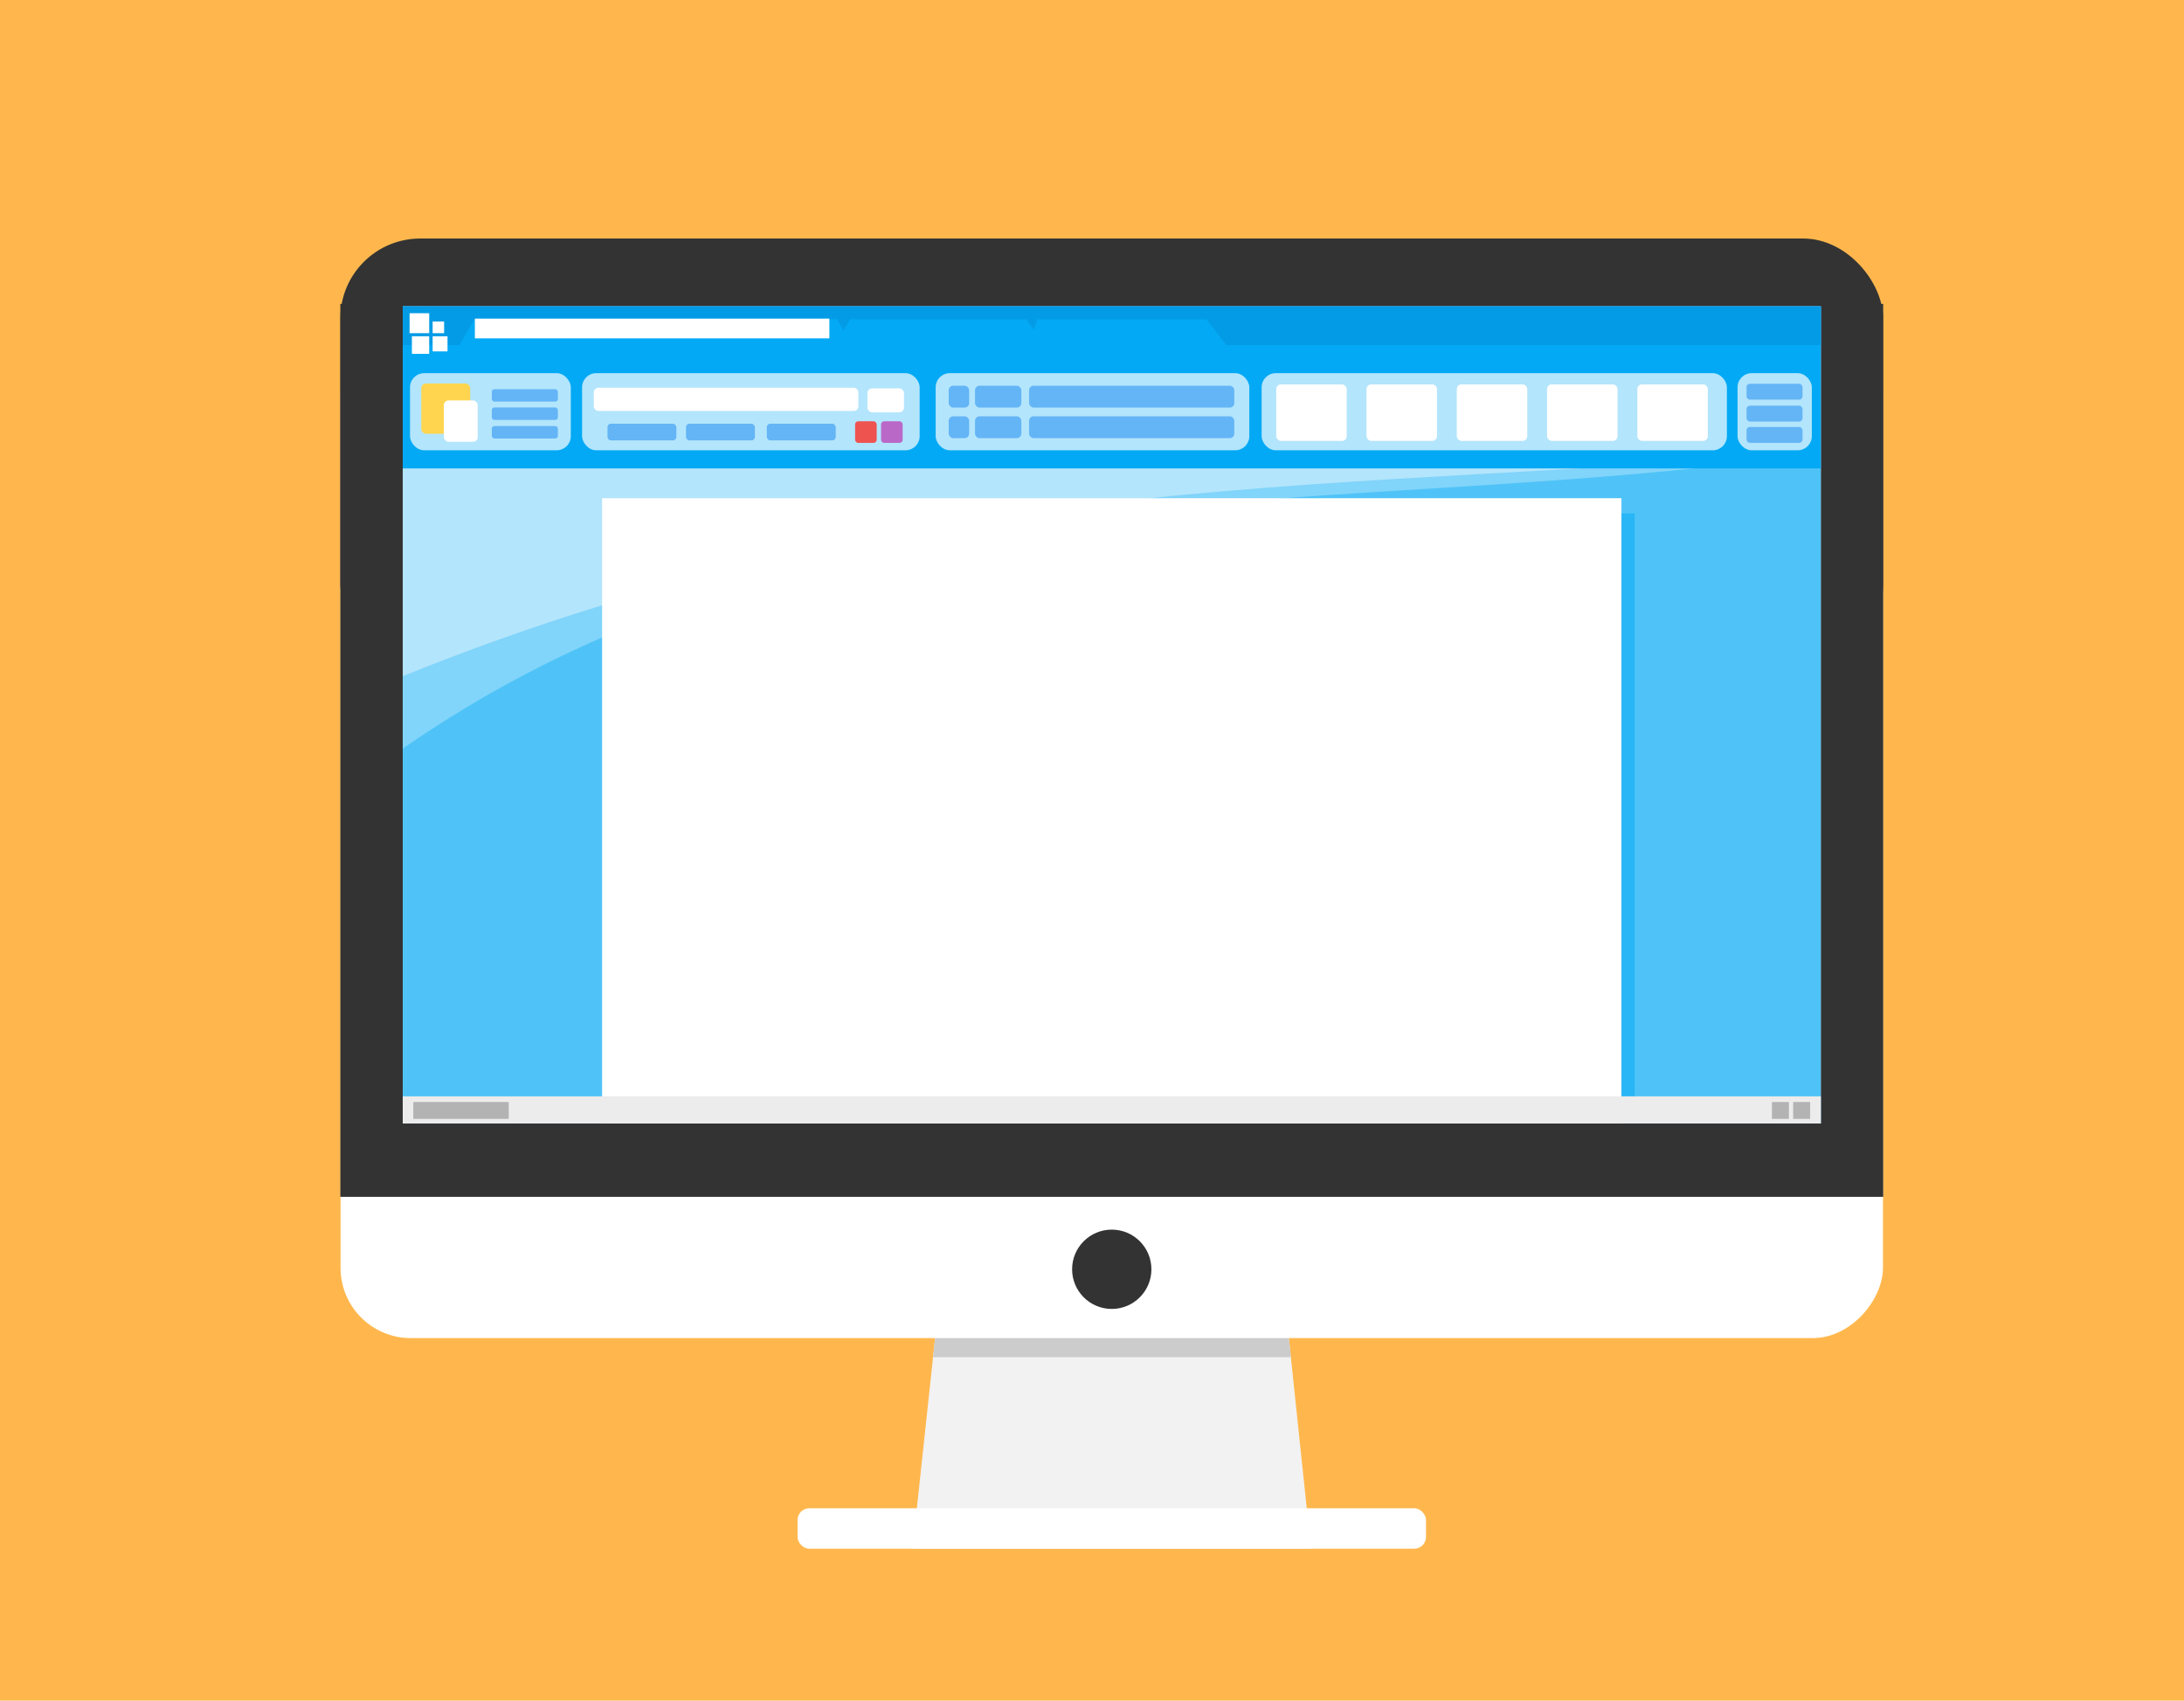 <?xml version="1.0" encoding="UTF-8"?>
<svg width="165.53mm" height="128.89mm" version="1.1" viewBox="0 0 586.529 456.689" xmlns="http://www.w3.org/2000/svg">
 <g transform="translate(-1.0899e-6 -2.362)">
  <rect x="1.0899e-6" y="2.362" width="586.53" height="456.69" fill="#ffb74d"/>
  <path d="m252.97 344.51 91.577 2.071 7.529 71.666h-107.01z" fill="#f2f2f2"/>
  <path d="m252.97 344.51-2.392 22.313h96.095l-2.127-20.242-91.576-2.071z" fill="#ccc"/>
  <rect transform="scale(1,-1)" x="91.462" y="-361.69" width="414.22" height="271.97" ry="18.86" fill="#fff" fill-rule="evenodd"/>
  <path d="m91.401 83.971v239.79h414.34v-239.79zm9.767 12.392h393.01l-52.707 197.51-294.52-19.699z" fill="#333" fill-rule="evenodd"/>
  <rect x="91.412" y="66.411" width="414.31" height="114.18" ry="21.44" fill="#333"/>
  <rect x="108.16" y="84.629" width="380.83" height="219.43" fill="#ececec" fill-rule="evenodd"/>
  <rect x="214.19" y="407.39" width="168.77" height="10.857" ry="3.138" fill="#fff"/>
  <circle cx="298.57" cy="343.21" r="10.648" fill="#333"/>
  <rect x="108.16" y="84.629" width="380.83" height="219.43" fill="#4fc3f7" fill-rule="evenodd"/>
  <path d="m488.84 122.53-380.68 9.439v71.432c115.73-80.613 258.05-60.522 380.68-79.604z" fill="#81d4fa" fill-rule="evenodd"/>
  <path d="m108.16 115.99v67.936c142.1-57.279 257.12-49.136 380.32-60.369v-2.826z" fill="#b3e5fc" fill-rule="evenodd"/>
  <rect x="165.27" y="140.21" width="273.75" height="161.85" fill="#29b6f6" fill-rule="evenodd"/>
  <rect x="161.7" y="136.15" width="273.75" height="167.91" fill="#fff" fill-rule="evenodd"/>
  <rect x="108.16" y="296.77" width="380.83" height="7.284" fill="#ececec" fill-rule="evenodd"/>
  <rect x="108.16" y="84.629" width="380.83" height="43.514" fill="#03a9f4" fill-rule="evenodd"/>
  <rect x="108.16" y="84.629" width="380.83" height="10.414" fill="#039be5" fill-rule="evenodd"/>
  <rect x="110" y="86.469" width="5.268" height="5.357" fill="#fff"/>
  <rect x="110.62" y="92.657" width="4.643" height="4.721" fill="#fff"/>
  <rect x="116.19" y="88.694" width="3.08" height="3.133" fill="#fff"/>
  <rect x="116.19" y="92.657" width="3.995" height="4.062" fill="#fff"/>
  <rect x="110.11" y="102.57" width="43.184" height="20.708" ry="3.788" fill="#b3e5fc"/>
  <rect x="156.32" y="102.57" width="90.661" height="20.708" ry="3.788" fill="#b3e5fc"/>
  <rect x="251.28" y="102.57" width="84.233" height="20.708" ry="3.788" fill="#b3e5fc"/>
  <rect x="466.63" y="102.57" width="19.947" height="20.708" ry="3.788" fill="#b3e5fc"/>
  <rect x="338.82" y="102.57" width="124.95" height="20.708" ry="3.788" fill="#b3e5fc"/>
  <rect x="342.74" y="105.58" width="18.929" height="15.179" ry="1.263" fill="#fff"/>
  <rect x="366.99" y="105.58" width="18.929" height="15.179" ry="1.263" fill="#fff"/>
  <rect x="391.23" y="105.58" width="18.929" height="15.179" ry="1.263" fill="#fff"/>
  <rect x="415.47" y="105.58" width="18.929" height="15.179" ry="1.263" fill="#fff"/>
  <rect x="439.72" y="105.58" width="18.929" height="15.179" ry="1.263" fill="#fff"/>
  <rect x="159.46" y="106.47" width="71.071" height="6.25" ry="1.263" fill="#fff"/>
  <rect x="232.95" y="106.65" width="9.821" height="6.429" ry="1.263" fill="#fff"/>
  <rect x="113.14" y="105.34" width="13.132" height="13.511" ry="1.263" fill="#ffd54f"/>
  <rect x="119.2" y="109.89" width="9.091" height="11.112" ry="1.263" fill="#fff"/>
  <rect x="236.61" y="115.49" width="5.804" height="5.804" ry=".848" fill="#ba68c8"/>
  <rect x="229.64" y="115.49" width="5.804" height="5.804" ry=".848" fill="#ef5350"/>
  <rect x="132.08" y="106.86" width="17.741" height="3.346" ry=".694" fill="#64b5f6"/>
  <rect x="132.08" y="111.78" width="17.741" height="3.346" ry=".694" fill="#64b5f6"/>
  <rect x="132.08" y="116.77" width="17.741" height="3.346" ry=".694" fill="#64b5f6"/>
  <rect x="254.78" y="105.94" width="5.493" height="5.872" ry="1.219" fill="#64b5f6"/>
  <rect x="261.85" y="105.94" width="12.438" height="5.872" ry="1.219" fill="#64b5f6"/>
  <rect x="276.37" y="105.94" width="55.116" height="5.872" ry="1.219" fill="#64b5f6"/>
  <rect x="254.78" y="114.15" width="5.493" height="5.872" ry="1.219" fill="#64b5f6"/>
  <rect x="261.85" y="114.15" width="12.438" height="5.872" ry="1.219" fill="#64b5f6"/>
  <rect x="276.37" y="114.15" width="55.116" height="5.872" ry="1.219" fill="#64b5f6"/>
  <rect x="163.14" y="116.14" width="18.498" height="4.483" ry=".93" fill="#64b5f6"/>
  <rect x="184.23" y="116.14" width="18.498" height="4.483" ry=".93" fill="#64b5f6"/>
  <rect x="205.94" y="116.14" width="18.498" height="4.483" ry=".93" fill="#64b5f6"/>
  <rect x="469.05" y="105.41" width="15.027" height="4.264" ry=".885" fill="#64b5f6"/>
  <rect x="469.05" y="111.3" width="15.027" height="4.264" ry=".885" fill="#64b5f6"/>
  <rect x="469.05" y="117.02" width="15.027" height="4.264" ry=".885" fill="#64b5f6"/>
  <path d="m123.12 95.487 4.286-7.411h30l4.107 7.857z" fill="#03a9f4" fill-rule="evenodd"/>
  <path d="m157.23 95.487 4.286-7.411h30l4.107 7.857z" fill="#03a9f4" fill-rule="evenodd"/>
  <path d="m190.62 95.487 4.286-7.411h30l4.107 7.857z" fill="#03a9f4" fill-rule="evenodd"/>
  <path d="m223.84 95.487 4.505-7.411h47.316l5.501 7.857z" fill="#03a9f4" fill-rule="evenodd"/>
  <path d="m276.18 95.487 2.358-7.411h45.422l6.132 7.857z" fill="#03a9f4" fill-rule="evenodd"/>
  <rect x="127.53" y="87.919" width="95.207" height="5.303" fill="#fff"/>
  <rect x="110.99" y="298.28" width="25.633" height="4.546" fill="#b3b3b3"/>
  <rect x="481.57" y="298.28" width="4.561" height="4.546" fill="#b3b3b3"/>
  <rect x="475.86" y="298.28" width="4.561" height="4.546" fill="#b3b3b3"/>
 </g>
</svg>
